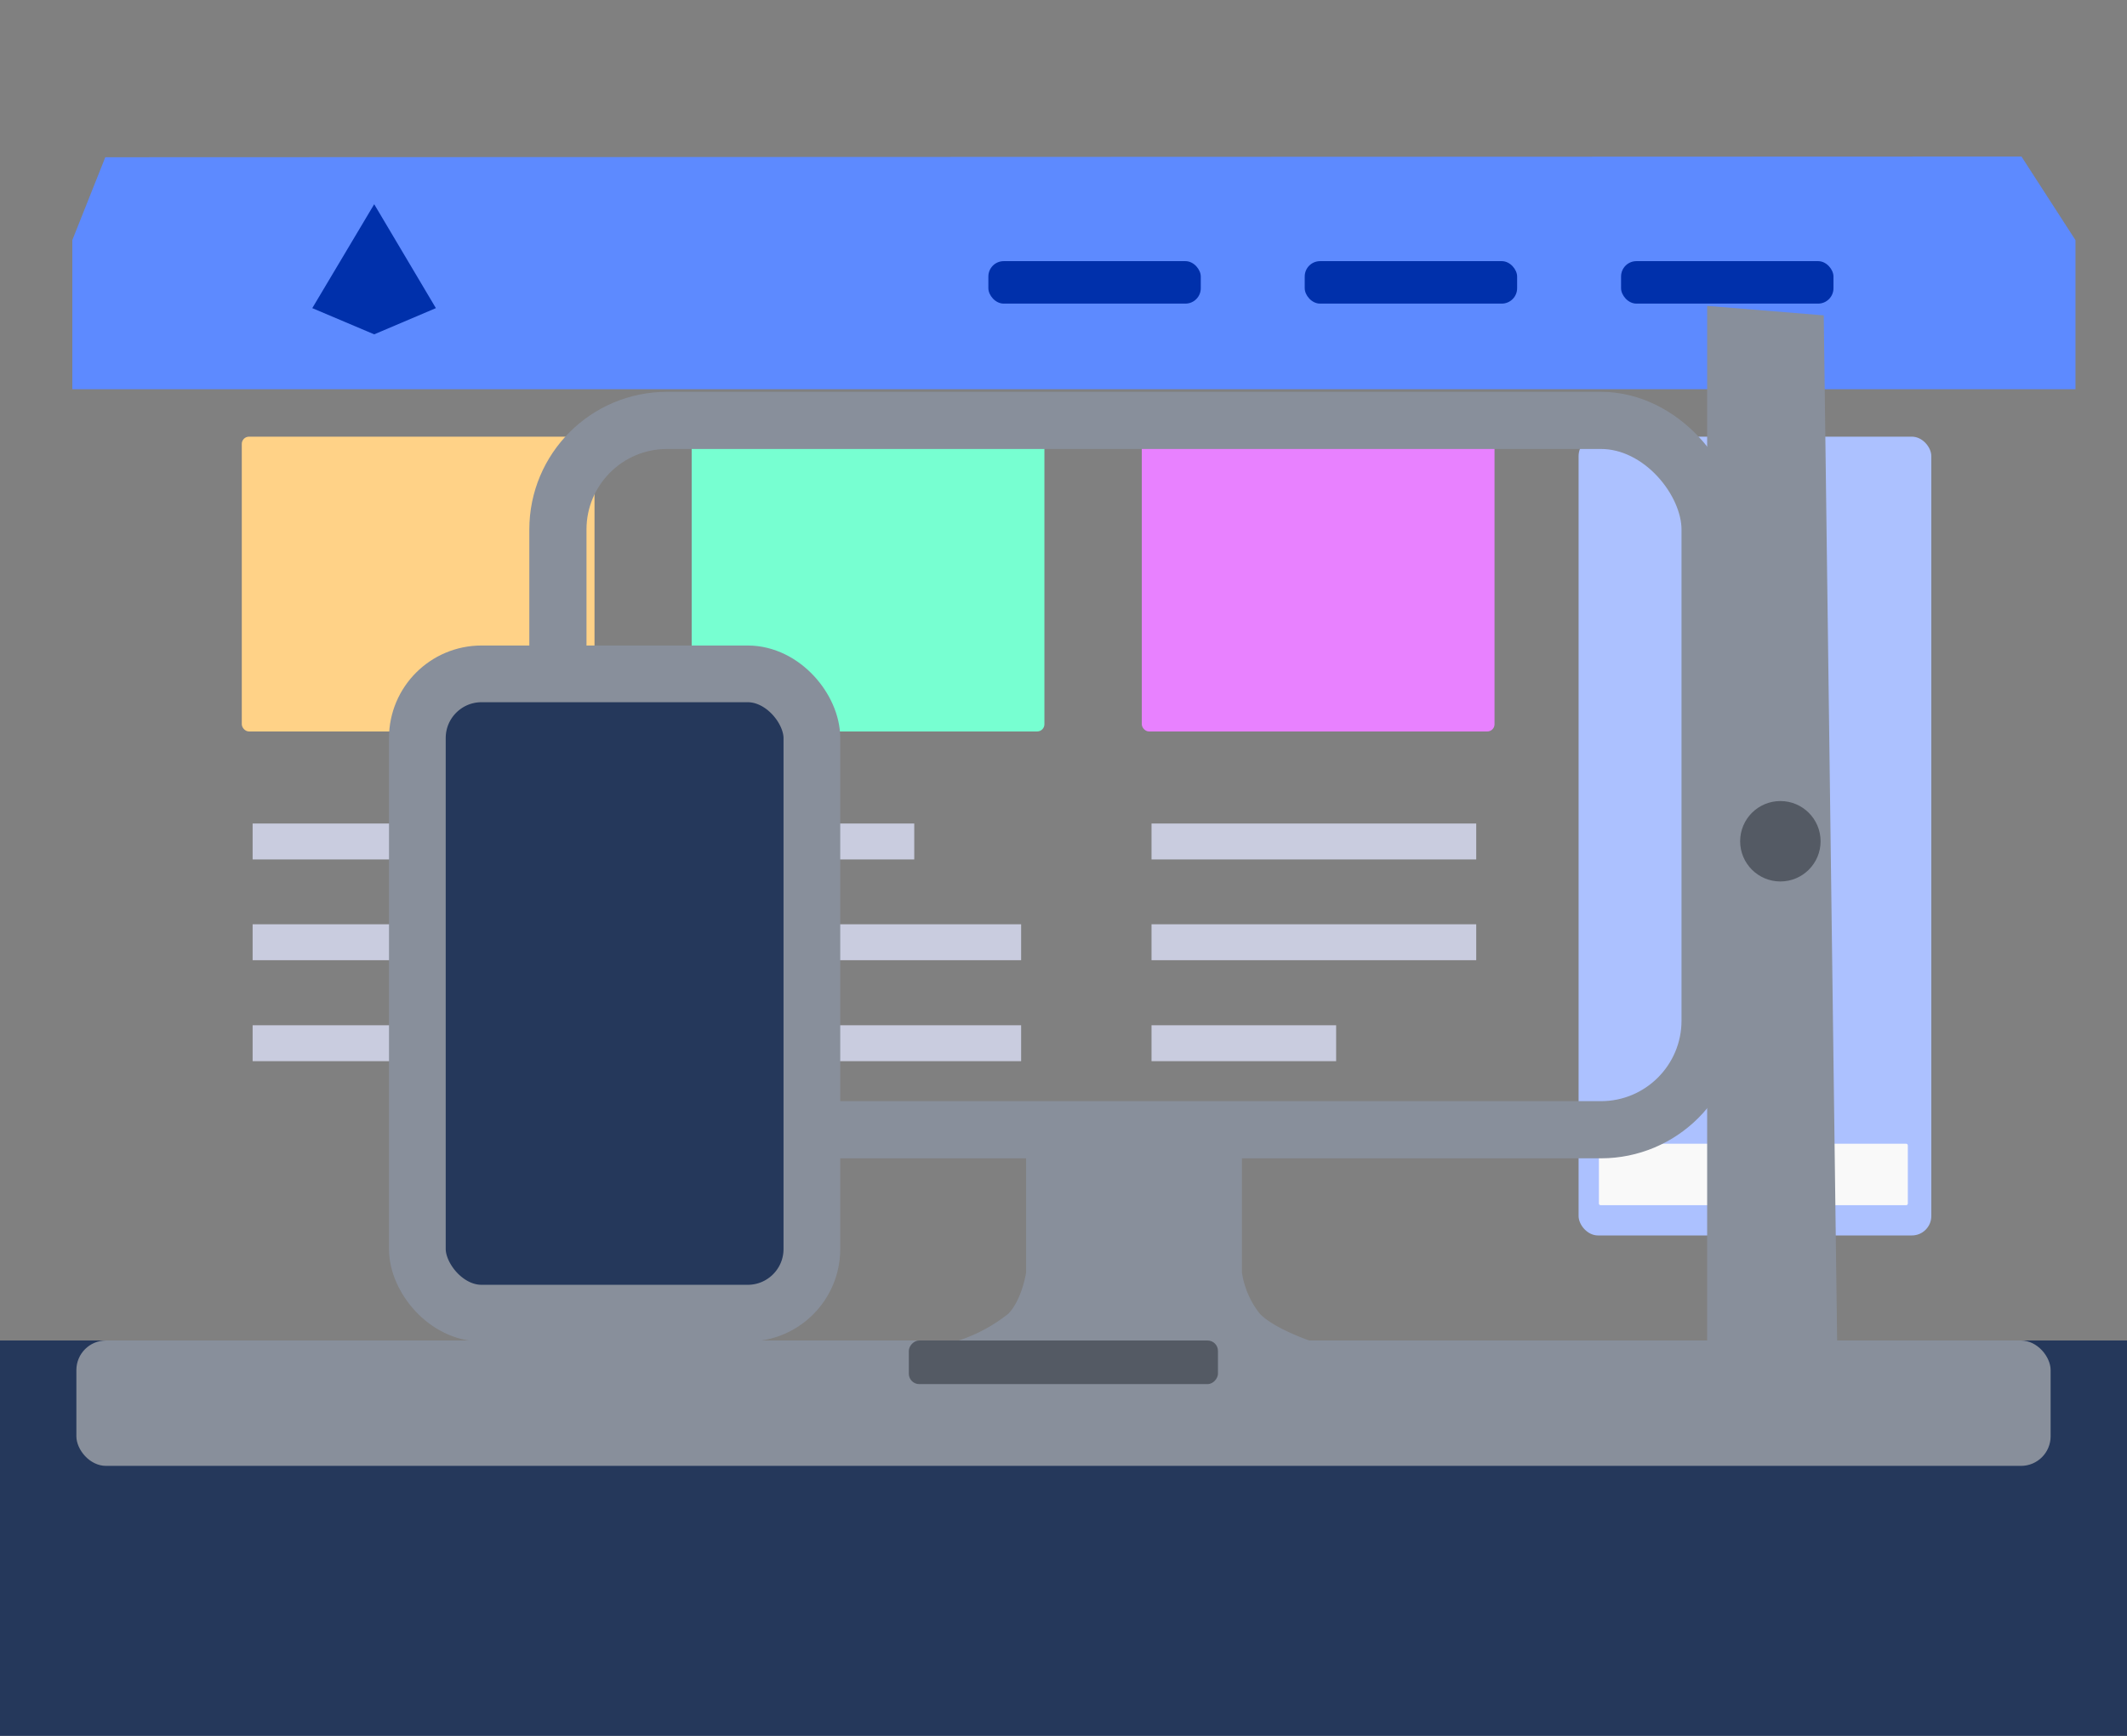 <svg xmlns="http://www.w3.org/2000/svg" viewBox="0 0 9.413 7.684">
  <rect x="0" y="0" width="9.413" height="7.684" fill="#808080" stroke="none"/>
  <g class="page">
    <path d="M.466.696l8.48-.003.239.37v.66H.32v-.66z" class="navbar-bg" fill="#5d8aff" paint-order="markers fill stroke"/>
    <path d="M1.656 1.48l-.274-.116.274-.46.273.46z" class="logo" fill="#0030ab" paint-order="markers fill stroke"/>
    <rect width=".94" height=".188" x="7.174" y="1.156" ry=".068" class="nav-link-2" fill="#0030ab" paint-order="markers fill stroke"/>
    <rect width=".94" height=".188" x="5.774" y="1.156" ry=".068" class="nav-link-1" fill="#0030ab" paint-order="markers fill stroke"/>
    <rect width=".94" height=".188" x="4.374" y="1.156" ry=".068" class="nav-link-0" fill="#0030ab" paint-order="markers fill stroke"/>
    <g class="page-content-column-0">
      <rect width="1.561" height="1.305" x="1.07" y="1.933" ry=".032" fill="#ffd287" paint-order="markers fill stroke"/>
      <path d="M1.118 3.725h1.437M1.118 4.171h.895M1.118 4.618h1.437" class="page-text" fill="none" stroke="#c9ccdf" stroke-width=".159"/>
    </g>
    <g class="page-content-column-1">
      <rect width="1.561" height="1.305" x="3.061" y="1.933" ry=".032" fill="#77ffd1" paint-order="markers fill stroke"/>
      <path d="M3.082 3.725h.964M3.082 4.171h1.437M3.082 4.618h1.437" class="page-text" fill="none" stroke="#c9ccdf" stroke-width=".159"/>
    </g>
    <g class="page-content-column-2">
      <rect width="1.561" height="1.305" x="5.053" y="1.933" ry=".032" fill="#e881ff" paint-order="markers fill stroke"/>
      <path d="M5.096 3.725h1.437M5.096 4.171h1.437M5.096 4.618h.817" class="page-text" fill="none" stroke="#c9ccdf" stroke-width=".159"/>
    </g>
    <g class="page-chat" paint-order="markers fill stroke">
      <rect width="1.561" height="3.536" x="6.986" y="1.933" ry=".086" fill="#acc1ff"/>
      <rect width="1.367" height=".272" x="7.076" y="5.063" ry=".007" fill="#f9f9f9"/>
    </g>
  </g>
  <g class="main-container">
    <g class="screen-container">
      <rect width="5.099" height="3.14" x="2.469" y="1.861" ry=".483" fill="none" stroke="#888f9b" stroke-width=".253" stroke-linecap="round" stroke-linejoin="round" stroke-dashoffset="16.97" paint-order="markers fill stroke"/>
      <path d="M4.541 4.924v.709s-.017.117-.078.182a.71.71 0 01-.22.119h1.551s-.16-.055-.22-.12a.39.39 0 01-.078-.181v-.709z" class="desktop-stand" fill="#888f9b"/>
    </g>
    <rect width="1.746" height="2.83" x="1.847" y="2.983" ry=".284" class="mobile" fill="#25385b" stroke="#888f9b" stroke-width=".251" stroke-linecap="round" stroke-linejoin="round"/>
    <rect width="9.545" height="6.856" x="-.066" y="5.934" ry="0" class="bg-hider" fill="#25385b" paint-order="markers fill stroke"/>
  </g>
  <g class="laptop-bottom" paint-order="markers fill stroke">
    <rect width="8.737" height=".555" x=".338" y="5.934" ry=".131" fill="#888f9b"/>
    <rect width="1.368" height=".193" x="4.022" y="-6.127" ry=".046" transform="scale(1 -1)" fill="#545a64"/>
  </g>
  <g class="latop-bottom" paint-order="markers fill stroke">
    <path d="M7.555 1.354l.516.042.062 4.75-.578.112z" fill="#888f9b"/>
    <circle cx="7.879" cy="3.724" r=".178" fill="#545a64"/>
  </g>
</svg>